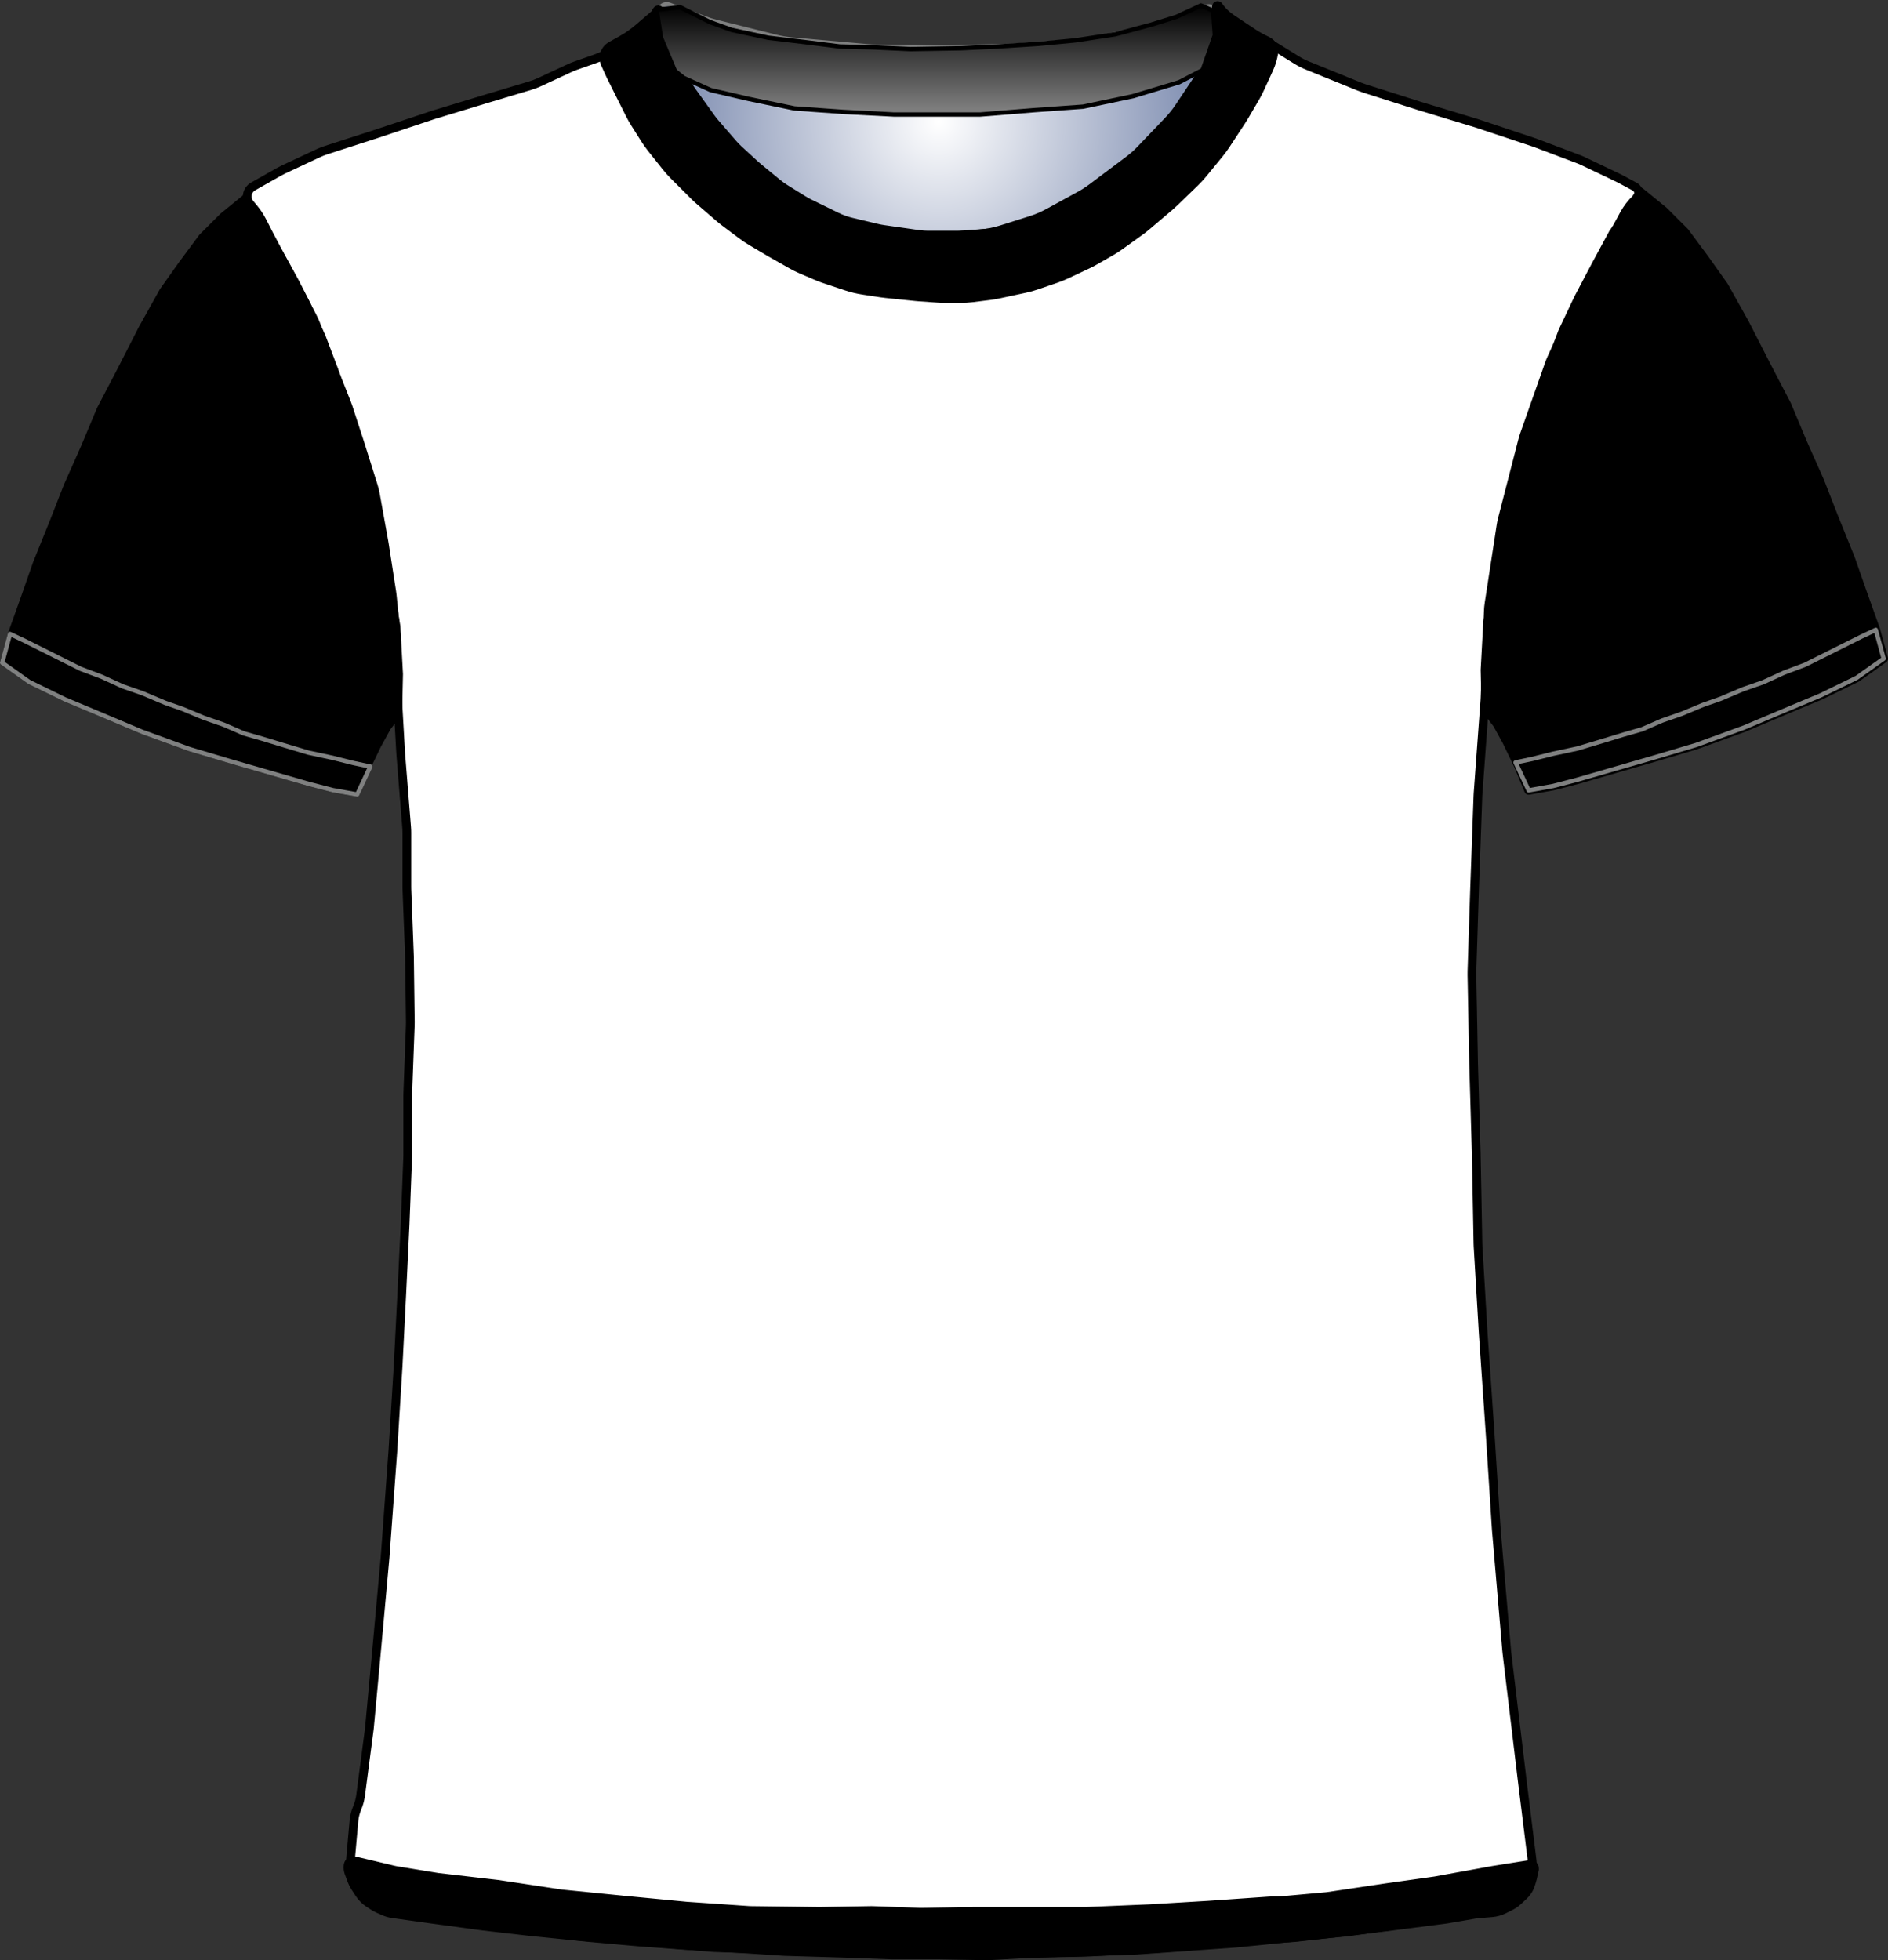 <?xml version="1.0" encoding="UTF-8" standalone="no"?>
<!DOCTYPE svg PUBLIC "-//W3C//DTD SVG 1.1//EN" "http://www.w3.org/Graphics/SVG/1.1/DTD/svg11.dtd">
<svg xmlns="http://www.w3.org/2000/svg" xmlns:xl="http://www.w3.org/1999/xlink" version="1.1" viewBox="115.5 59.5 432.905 449.4" width="432.905pt" height="449.4pt" xmlns:dc="http://purl.org/dc/elements/1.1/">
  <rect x="115.5" y="59.5" width="432.905" height="449.4" fill="#333333" stroke="none"/>
  <defs>
    <radialGradient cx="0" cy="0" r="1" id="Gradient" gradientUnits="userSpaceOnUse">
      <stop offset="0" stop-color="white"/>
      <stop offset="1" stop-color="#6b7ca5"/>
    </radialGradient>
    <radialGradient id="Obj_Gradient" xl:href="#Gradient" gradientTransform="translate(330.759 87.4) scale(70.263)"/>
    <linearGradient x1="0" x2="1" id="Gradient_2" gradientUnits="userSpaceOnUse">
      <stop offset="0" stop-color="black"/>
      <stop offset="1" stop-color="#848484"/>
    </linearGradient>
    <linearGradient id="Obj_Gradient_2" xl:href="#Gradient_2" gradientTransform="translate(330.059 60.756) rotate(90) scale(25)"/>
  </defs>
  <g stroke="none" stroke-opacity="1" stroke-dasharray="none" fill="none" fill-opacity="1">
    <title>Lienzo 7</title>
    <g>
      <title>Capa 1</title>
      <path d="M 269.006 60.59 L 277.171 63.708 C 278.029 64.036 278.906 64.312 279.797 64.534 L 293.514 67.964 C 294.676 68.254 295.858 68.453 297.051 68.56 L 314.577 70.121 C 315.165 70.174 315.755 70.204 316.345 70.211 L 331.824 70.395 C 332.114 70.398 332.404 70.396 332.695 70.389 L 347.118 70.014 C 347.479 70.005 347.839 69.987 348.199 69.96 L 362.571 68.909 C 363.562 68.836 364.548 68.7 365.521 68.5 L 377.094 66.122 C 378.136 65.907 379.162 65.621 380.165 65.265 L 391.917 61.09 C 393.007 60.703 394.21 61.234 394.659 62.3 L 394.659 62.3 C 395.181 63.54 395.333 64.905 395.097 66.229 L 394.916 67.24 C 394.613 68.941 394.118 70.603 393.442 72.193 L 391.899 75.824 C 391.34 77.139 390.661 78.398 389.868 79.586 L 386.183 85.115 C 385.435 86.236 384.591 87.29 383.659 88.263 L 377.364 94.838 C 376.495 95.744 375.555 96.578 374.55 97.332 L 366.176 103.613 C 365.299 104.27 364.377 104.864 363.416 105.39 L 356.231 109.321 C 354.92 110.039 353.542 110.627 352.116 111.077 L 345.443 113.184 C 343.727 113.726 341.952 114.065 340.156 114.193 L 333.27 114.685 C 332.197 114.762 331.121 114.763 330.049 114.689 L 321.612 114.107 C 320.578 114.036 319.55 113.895 318.535 113.685 L 311.4 112.208 C 309.448 111.805 307.556 111.149 305.774 110.257 L 301.114 107.927 C 299.88 107.31 298.704 106.584 297.6 105.756 L 291.918 101.494 C 291.479 101.165 291.052 100.82 290.637 100.46 L 284.882 95.462 C 284.068 94.755 283.304 93.991 282.597 93.177 L 278.192 88.104 C 277.438 87.236 276.75 86.312 276.134 85.341 L 272.4 79.453 C 272.04 78.885 271.704 78.301 271.395 77.703 L 269.775 74.57 C 269.166 73.392 268.659 72.164 268.262 70.899 L 266.982 66.826 C 266.767 66.142 266.584 65.449 266.434 64.749 L 266.359 64.4 C 266.165 63.492 266.272 62.544 266.665 61.703 L 266.759 61.5 C 267.154 60.655 268.134 60.258 269.006 60.59 Z" fill="url(#Obj_Gradient)"/>
      <path d="M 269.006 60.59 L 277.171 63.708 C 278.029 64.036 278.906 64.312 279.797 64.534 L 293.514 67.964 C 294.676 68.254 295.858 68.453 297.051 68.56 L 314.577 70.121 C 315.165 70.174 315.755 70.204 316.345 70.211 L 331.824 70.395 C 332.114 70.398 332.404 70.396 332.695 70.389 L 347.118 70.014 C 347.479 70.005 347.839 69.987 348.199 69.96 L 362.571 68.909 C 363.562 68.836 364.548 68.7 365.521 68.5 L 377.094 66.122 C 378.136 65.907 379.162 65.621 380.165 65.265 L 391.917 61.09 C 393.007 60.703 394.21 61.234 394.659 62.3 L 394.659 62.3 C 395.181 63.54 395.333 64.905 395.097 66.229 L 394.916 67.24 C 394.613 68.941 394.118 70.603 393.442 72.193 L 391.899 75.824 C 391.34 77.139 390.661 78.398 389.868 79.586 L 386.183 85.115 C 385.435 86.236 384.591 87.29 383.659 88.263 L 377.364 94.838 C 376.495 95.744 375.555 96.578 374.55 97.332 L 366.176 103.613 C 365.299 104.27 364.377 104.864 363.416 105.39 L 356.231 109.321 C 354.92 110.039 353.542 110.627 352.116 111.077 L 345.443 113.184 C 343.727 113.726 341.952 114.065 340.156 114.193 L 333.27 114.685 C 332.197 114.762 331.121 114.763 330.049 114.689 L 321.612 114.107 C 320.578 114.036 319.55 113.895 318.535 113.685 L 311.4 112.208 C 309.448 111.805 307.556 111.149 305.774 110.257 L 301.114 107.927 C 299.88 107.31 298.704 106.584 297.6 105.756 L 291.918 101.494 C 291.479 101.165 291.052 100.82 290.637 100.46 L 284.882 95.462 C 284.068 94.755 283.304 93.991 282.597 93.177 L 278.192 88.104 C 277.438 87.236 276.75 86.312 276.134 85.341 L 272.4 79.453 C 272.04 78.885 271.704 78.301 271.395 77.703 L 269.775 74.57 C 269.166 73.392 268.659 72.164 268.262 70.899 L 266.982 66.826 C 266.767 66.142 266.584 65.449 266.434 64.749 L 266.359 64.4 C 266.165 63.492 266.272 62.544 266.665 61.703 L 266.759 61.5 C 267.154 60.655 268.134 60.258 269.006 60.59 Z" stroke="#7f8080" stroke-linecap="round" stroke-linejoin="round" stroke-width="1"/>
      <path d="M 204.973 497.264 L 218.716 499.554 C 218.899 499.585 219.083 499.612 219.267 499.636 L 247.621 503.352 C 247.867 503.384 248.115 503.41 248.362 503.431 L 278.605 505.968 C 278.862 505.989 279.12 506.005 279.377 506.014 L 318.308 507.39 C 318.497 507.397 318.685 507.4 318.874 507.4 L 350.341 507.4 C 350.507 507.4 350.674 507.397 350.841 507.392 L 375.875 506.61 C 376.086 506.603 376.296 506.593 376.506 506.578 L 398.553 505.017 C 398.712 505.006 398.87 504.992 399.028 504.976 L 424.288 502.43 C 424.49 502.41 424.691 502.386 424.892 502.358 L 448.685 499.043 C 448.889 499.014 449.092 498.982 449.295 498.946 L 458.491 497.3 C 463.818 496.347 467.469 491.393 466.802 486.023 L 464.595 468.232 C 464.592 468.211 464.589 468.189 464.587 468.168 L 461.023 438.469 C 461.002 438.29 460.983 438.11 460.968 437.93 L 458.605 410.37 C 458.596 410.257 458.587 410.143 458.58 410.029 L 457.193 388.438 C 457.192 388.413 457.19 388.387 457.188 388.362 L 455.596 365.276 C 455.593 365.225 455.589 365.175 455.586 365.124 L 454.41 345.322 C 454.397 345.107 454.389 344.893 454.385 344.678 L 453.992 324.083 C 453.991 324.028 453.99 323.972 453.988 323.917 L 453.393 303.683 C 453.392 303.628 453.39 303.572 453.389 303.517 L 452.999 283.008 C 452.993 282.736 452.995 282.464 453.004 282.193 L 453.59 263.833 C 453.59 263.811 453.591 263.789 453.592 263.767 L 454.38 241.898 C 454.387 241.699 454.398 241.501 454.413 241.303 L 455.97 220.082 C 455.984 219.894 455.994 219.706 456.002 219.517 L 456.756 199.618 C 456.779 199.007 456.837 198.397 456.93 197.792 L 459.67 179.988 C 459.75 179.463 459.857 178.942 459.99 178.428 L 464.618 160.47 C 464.733 160.024 464.868 159.582 465.021 159.147 L 470.741 142.908 C 470.908 142.436 471.096 141.973 471.305 141.519 L 476.837 129.534 C 476.939 129.311 477.047 129.091 477.16 128.874 L 482.522 118.532 C 482.568 118.444 482.614 118.356 482.662 118.269 L 487.878 108.652 C 488.615 107.293 489.565 106.06 490.691 105 L 490.691 105 C 491.366 104.365 491.398 103.302 490.763 102.627 C 490.638 102.495 490.493 102.383 490.333 102.298 L 487.119 100.576 C 486.9 100.459 486.679 100.347 486.455 100.24 L 478.601 96.491 C 478.194 96.297 477.78 96.12 477.358 95.961 L 467.683 92.31 C 467.488 92.237 467.292 92.167 467.094 92.101 L 454.4 87.87 C 454.26 87.823 454.121 87.779 453.98 87.736 L 441.097 83.832 C 441.026 83.811 440.956 83.789 440.885 83.766 L 428.381 79.788 C 427.988 79.663 427.599 79.522 427.216 79.367 L 415.24 74.507 C 414.409 74.17 413.607 73.763 412.844 73.291 L 403.224 67.344 C 403.069 67.248 402.915 67.149 402.762 67.048 L 397.872 63.788 C 396.891 63.133 396.019 62.327 395.291 61.4 L 395.291 61.4 C 395.185 61.266 394.991 61.242 394.856 61.348 C 394.753 61.429 394.712 61.565 394.754 61.689 L 394.891 62.1 C 395.35 63.478 395.455 64.949 395.195 66.378 L 394.8 68.551 C 394.528 70.043 394.047 71.488 393.369 72.844 L 391.836 75.909 C 391.54 76.502 391.206 77.077 390.838 77.629 L 387.635 82.434 C 387.206 83.077 386.731 83.688 386.214 84.263 L 381.652 89.332 C 381.611 89.377 381.57 89.423 381.528 89.468 L 375.534 95.976 C 374.906 96.657 374.221 97.283 373.485 97.846 L 368.46 101.688 C 368.014 102.029 367.55 102.347 367.071 102.639 L 360.585 106.594 C 359.923 106.997 359.233 107.352 358.52 107.656 L 351.404 110.684 C 350.597 111.027 349.762 111.304 348.909 111.511 L 344.83 112.5 C 344.005 112.7 343.166 112.834 342.32 112.9 L 336.619 113.35 C 336.2 113.383 335.78 113.4 335.36 113.4 L 328.328 113.4 C 327.571 113.4 326.815 113.346 326.065 113.239 L 318.119 112.104 C 317.634 112.035 317.152 111.943 316.675 111.83 L 310.714 110.41 C 309.569 110.138 308.457 109.739 307.399 109.223 L 301.119 106.156 C 300.634 105.919 300.161 105.657 299.702 105.373 L 295.491 102.758 C 294.891 102.387 294.317 101.975 293.772 101.528 L 289.326 97.876 C 289.103 97.692 288.884 97.502 288.671 97.307 L 284.868 93.821 C 284.417 93.407 283.99 92.968 283.589 92.505 L 279.47 87.753 C 279.151 87.385 278.848 87.002 278.564 86.605 L 274.134 80.436 C 273.639 79.746 273.2 79.019 272.821 78.26 L 270.244 73.107 C 270.209 73.036 270.174 72.964 270.139 72.892 L 268.891 70.3 C 268.04 68.533 267.685 66.569 267.862 64.616 L 268.042 62.633 C 268.066 62.372 267.873 62.14 267.611 62.116 C 267.449 62.101 267.29 62.171 267.191 62.3 L 267.191 62.3 C 266.527 63.162 265.747 63.929 264.873 64.576 L 260.976 67.463 C 260.853 67.554 260.728 67.644 260.601 67.732 L 255.979 70.954 C 254.792 71.781 253.499 72.443 252.134 72.923 L 247.527 74.541 C 247.036 74.714 246.555 74.91 246.083 75.129 L 239.236 78.314 C 238.54 78.637 237.822 78.911 237.086 79.131 L 226.216 82.392 C 226.199 82.397 226.182 82.403 226.166 82.408 L 215.198 85.737 C 215.06 85.779 214.922 85.823 214.786 85.868 L 201.864 90.175 C 201.815 90.192 201.766 90.208 201.717 90.224 L 190.349 93.891 C 189.711 94.097 189.086 94.343 188.478 94.627 L 180.547 98.34 C 180.176 98.513 179.813 98.701 179.457 98.902 L 173.511 102.263 C 172.257 102.971 171.816 104.561 172.524 105.814 C 172.601 105.95 172.69 106.08 172.791 106.2 L 173.655 107.237 C 174.41 108.143 175.062 109.129 175.6 110.179 L 178.678 116.179 C 178.753 116.326 178.831 116.472 178.911 116.617 L 182.866 123.773 C 182.949 123.924 183.03 124.077 183.109 124.231 L 187.217 132.269 C 187.466 132.756 187.69 133.256 187.888 133.766 L 191.371 142.748 C 191.384 142.783 191.398 142.817 191.411 142.852 L 195.008 151.938 C 195.13 152.246 195.242 152.558 195.345 152.873 L 197.967 160.926 C 197.983 160.975 197.999 161.025 198.014 161.075 L 201.086 170.833 C 201.289 171.477 201.451 172.133 201.571 172.798 L 203.556 183.807 C 203.579 183.936 203.601 184.064 203.621 184.193 L 205.327 195.187 C 205.369 195.462 205.405 195.739 205.433 196.016 L 206.321 204.713 C 206.367 205.171 206.394 205.63 206.401 206.091 L 206.586 218.066 C 206.589 218.289 206.597 218.511 206.61 218.733 L 207.38 232.215 C 207.387 232.338 207.396 232.462 207.406 232.585 L 208.739 249.159 C 208.774 249.586 208.791 250.014 208.791 250.443 L 208.791 262.892 C 208.791 263.097 208.795 263.302 208.803 263.507 L 209.383 278.596 C 209.388 278.732 209.392 278.868 209.393 279.004 L 209.586 293.8 C 209.589 294.067 209.586 294.333 209.576 294.6 L 209.002 310.104 C 208.994 310.301 208.991 310.499 208.991 310.696 L 208.991 324.292 C 208.991 324.497 208.987 324.702 208.979 324.907 L 208.394 340.122 C 208.392 340.174 208.39 340.226 208.387 340.278 L 207.592 356.781 C 207.591 356.793 207.59 356.807 207.59 356.819 L 206.795 372.511 C 206.792 372.57 206.789 372.63 206.785 372.689 L 205.596 391.91 C 205.593 391.97 205.589 392.03 205.584 392.09 L 203.801 416.459 C 203.794 416.553 203.787 416.647 203.778 416.74 L 201.992 436.385 C 201.991 436.395 201.99 436.405 201.989 436.415 L 200.219 455.5 C 200.2 455.7 200.178 455.9 200.152 456.099 L 198.191 471.072 C 198.058 472.086 197.789 473.078 197.391 474.02 L 197.391 474.02 C 196.993 474.961 196.745 475.957 196.654 476.975 L 195.891 485.52 C 195.383 491.207 199.341 496.325 204.973 497.264 Z" fill="white"/>
      <path d="M 204.973 497.264 L 218.716 499.554 C 218.899 499.585 219.083 499.612 219.267 499.636 L 247.621 503.352 C 247.867 503.384 248.115 503.41 248.362 503.431 L 278.605 505.968 C 278.862 505.989 279.12 506.005 279.377 506.014 L 318.308 507.39 C 318.497 507.397 318.685 507.4 318.874 507.4 L 350.341 507.4 C 350.507 507.4 350.674 507.397 350.841 507.392 L 375.875 506.61 C 376.086 506.603 376.296 506.593 376.506 506.578 L 398.553 505.017 C 398.712 505.006 398.87 504.992 399.028 504.976 L 424.288 502.43 C 424.49 502.41 424.691 502.386 424.892 502.358 L 448.685 499.043 C 448.889 499.014 449.092 498.982 449.295 498.946 L 458.491 497.3 C 463.818 496.347 467.469 491.393 466.802 486.023 L 464.595 468.232 C 464.592 468.211 464.589 468.189 464.587 468.168 L 461.023 438.469 C 461.002 438.29 460.983 438.11 460.968 437.93 L 458.605 410.37 C 458.596 410.257 458.587 410.143 458.58 410.029 L 457.193 388.438 C 457.192 388.413 457.19 388.387 457.188 388.362 L 455.596 365.276 C 455.593 365.225 455.589 365.175 455.586 365.124 L 454.41 345.322 C 454.397 345.107 454.389 344.893 454.385 344.678 L 453.992 324.083 C 453.991 324.028 453.99 323.972 453.988 323.917 L 453.393 303.683 C 453.392 303.628 453.39 303.572 453.389 303.517 L 452.999 283.008 C 452.993 282.736 452.995 282.464 453.004 282.193 L 453.59 263.833 C 453.59 263.811 453.591 263.789 453.592 263.767 L 454.38 241.898 C 454.387 241.699 454.398 241.501 454.413 241.303 L 455.97 220.082 C 455.984 219.894 455.994 219.706 456.002 219.517 L 456.756 199.618 C 456.779 199.007 456.837 198.397 456.93 197.792 L 459.67 179.988 C 459.75 179.463 459.857 178.942 459.99 178.428 L 464.618 160.47 C 464.733 160.024 464.868 159.582 465.021 159.147 L 470.741 142.908 C 470.908 142.436 471.096 141.973 471.305 141.519 L 476.837 129.534 C 476.939 129.311 477.047 129.091 477.16 128.874 L 482.522 118.532 C 482.568 118.444 482.614 118.356 482.662 118.269 L 487.878 108.652 C 488.615 107.293 489.565 106.06 490.691 105 L 490.691 105 C 491.366 104.365 491.398 103.302 490.763 102.627 C 490.638 102.495 490.493 102.383 490.333 102.298 L 487.119 100.576 C 486.9 100.459 486.679 100.347 486.455 100.24 L 478.601 96.491 C 478.194 96.297 477.78 96.12 477.358 95.961 L 467.683 92.31 C 467.488 92.237 467.292 92.167 467.094 92.101 L 454.4 87.87 C 454.26 87.823 454.121 87.779 453.98 87.736 L 441.097 83.832 C 441.026 83.811 440.956 83.789 440.885 83.766 L 428.381 79.788 C 427.988 79.663 427.599 79.522 427.216 79.367 L 415.24 74.507 C 414.409 74.17 413.607 73.763 412.844 73.291 L 403.224 67.344 C 403.069 67.248 402.915 67.149 402.762 67.048 L 397.872 63.788 C 396.891 63.133 396.019 62.327 395.291 61.4 L 395.291 61.4 C 395.185 61.266 394.991 61.242 394.856 61.348 C 394.753 61.429 394.712 61.565 394.754 61.689 L 394.891 62.1 C 395.35 63.478 395.455 64.949 395.195 66.378 L 394.8 68.551 C 394.528 70.043 394.047 71.488 393.369 72.844 L 391.836 75.909 C 391.54 76.502 391.206 77.077 390.838 77.629 L 387.635 82.434 C 387.206 83.077 386.731 83.688 386.214 84.263 L 381.652 89.332 C 381.611 89.377 381.57 89.423 381.528 89.468 L 375.534 95.976 C 374.906 96.657 374.221 97.283 373.485 97.846 L 368.46 101.688 C 368.014 102.029 367.55 102.347 367.071 102.639 L 360.585 106.594 C 359.923 106.997 359.233 107.352 358.52 107.656 L 351.404 110.684 C 350.597 111.027 349.762 111.304 348.909 111.511 L 344.83 112.5 C 344.005 112.7 343.166 112.834 342.32 112.9 L 336.619 113.35 C 336.2 113.383 335.78 113.4 335.36 113.4 L 328.328 113.4 C 327.571 113.4 326.815 113.346 326.065 113.239 L 318.119 112.104 C 317.634 112.035 317.152 111.943 316.675 111.83 L 310.714 110.41 C 309.569 110.138 308.457 109.739 307.399 109.223 L 301.119 106.156 C 300.634 105.919 300.161 105.657 299.702 105.373 L 295.491 102.758 C 294.891 102.387 294.317 101.975 293.772 101.528 L 289.326 97.876 C 289.103 97.692 288.884 97.502 288.671 97.307 L 284.868 93.821 C 284.417 93.407 283.99 92.968 283.589 92.505 L 279.47 87.753 C 279.151 87.385 278.848 87.002 278.564 86.605 L 274.134 80.436 C 273.639 79.746 273.2 79.019 272.821 78.26 L 270.244 73.107 C 270.209 73.036 270.174 72.964 270.139 72.892 L 268.891 70.3 C 268.04 68.533 267.685 66.569 267.862 64.616 L 268.042 62.633 C 268.066 62.372 267.873 62.14 267.611 62.116 C 267.449 62.101 267.29 62.171 267.191 62.3 L 267.191 62.3 C 266.527 63.162 265.747 63.929 264.873 64.576 L 260.976 67.463 C 260.853 67.554 260.728 67.644 260.601 67.732 L 255.979 70.954 C 254.792 71.781 253.499 72.443 252.134 72.923 L 247.527 74.541 C 247.036 74.714 246.555 74.91 246.083 75.129 L 239.236 78.314 C 238.54 78.637 237.822 78.911 237.086 79.131 L 226.216 82.392 C 226.199 82.397 226.182 82.403 226.166 82.408 L 215.198 85.737 C 215.06 85.779 214.922 85.823 214.786 85.868 L 201.864 90.175 C 201.815 90.192 201.766 90.208 201.717 90.224 L 190.349 93.891 C 189.711 94.097 189.086 94.343 188.478 94.627 L 180.547 98.34 C 180.176 98.513 179.813 98.701 179.457 98.902 L 173.511 102.263 C 172.257 102.971 171.816 104.561 172.524 105.814 C 172.601 105.95 172.69 106.08 172.791 106.2 L 173.655 107.237 C 174.41 108.143 175.062 109.129 175.6 110.179 L 178.678 116.179 C 178.753 116.326 178.831 116.472 178.911 116.617 L 182.866 123.773 C 182.949 123.924 183.03 124.077 183.109 124.231 L 187.217 132.269 C 187.466 132.756 187.69 133.256 187.888 133.766 L 191.371 142.748 C 191.384 142.783 191.398 142.817 191.411 142.852 L 195.008 151.938 C 195.13 152.246 195.242 152.558 195.345 152.873 L 197.967 160.926 C 197.983 160.975 197.999 161.025 198.014 161.075 L 201.086 170.833 C 201.289 171.477 201.451 172.133 201.571 172.798 L 203.556 183.807 C 203.579 183.936 203.601 184.064 203.621 184.193 L 205.327 195.187 C 205.369 195.462 205.405 195.739 205.433 196.016 L 206.321 204.713 C 206.367 205.171 206.394 205.63 206.401 206.091 L 206.586 218.066 C 206.589 218.289 206.597 218.511 206.61 218.733 L 207.38 232.215 C 207.387 232.338 207.396 232.462 207.406 232.585 L 208.739 249.159 C 208.774 249.586 208.791 250.014 208.791 250.443 L 208.791 262.892 C 208.791 263.097 208.795 263.302 208.803 263.507 L 209.383 278.596 C 209.388 278.732 209.392 278.868 209.393 279.004 L 209.586 293.8 C 209.589 294.067 209.586 294.333 209.576 294.6 L 209.002 310.104 C 208.994 310.301 208.991 310.499 208.991 310.696 L 208.991 324.292 C 208.991 324.497 208.987 324.702 208.979 324.907 L 208.394 340.122 C 208.392 340.174 208.39 340.226 208.387 340.278 L 207.592 356.781 C 207.591 356.793 207.59 356.807 207.59 356.819 L 206.795 372.511 C 206.792 372.57 206.789 372.63 206.785 372.689 L 205.596 391.91 C 205.593 391.97 205.589 392.03 205.584 392.09 L 203.801 416.459 C 203.794 416.553 203.787 416.647 203.778 416.74 L 201.992 436.385 C 201.991 436.395 201.99 436.405 201.989 436.415 L 200.219 455.5 C 200.2 455.7 200.178 455.9 200.152 456.099 L 198.191 471.072 C 198.058 472.086 197.789 473.078 197.391 474.02 L 197.391 474.02 C 196.993 474.961 196.745 475.957 196.654 476.975 L 195.891 485.52 C 195.383 491.207 199.341 496.325 204.973 497.264 Z" stroke="black" stroke-linecap="round" stroke-linejoin="round" stroke-width="2"/>
      <path d="M 116 211.446 L 122.2 215.846 L 130.4 219.846 L 139 223.446 L 148 227.246 L 159 231.246 L 168.4 234.046 L 177.4 236.646 L 186.4 239.246 L 191.8 240.646 L 197.4 241.646 L 199.8 235.846 L 202.4 230.446 L 204.6 226.446 L 207.2 223.046 L 207.4 214.046 L 206.8 203.046 L 205 192.246 L 203.4 181.846 L 200.8 170.846 L 198.4 161.246 L 195.6 153.246 L 192.4 143.846 L 189.6 136.446 L 186 128.846 L 182 121.246 L 178 113.846 L 175.4 110.246 L 171.8 104.446 L 166.4 108.846 L 161.6 113.646 L 157 119.846 L 152.6 126.046 L 147.8 134.646 L 143 144.046 L 138.2 153.246 L 134.6 161.846 L 130.6 170.846 L 127.4 179.046 L 123.6 188.446 L 120.8 196.446 L 117.8 204.846 Z" fill="black"/>
      <path d="M 116 211.446 L 122.2 215.846 L 130.4 219.846 L 139 223.446 L 148 227.246 L 159 231.246 L 168.4 234.046 L 177.4 236.646 L 186.4 239.246 L 191.8 240.646 L 197.4 241.646 L 199.8 235.846 L 202.4 230.446 L 204.6 226.446 L 207.2 223.046 L 207.4 214.046 L 206.8 203.046 L 205 192.246 L 203.4 181.846 L 200.8 170.846 L 198.4 161.246 L 195.6 153.246 L 192.4 143.846 L 189.6 136.446 L 186 128.846 L 182 121.246 L 178 113.846 L 175.4 110.246 L 171.8 104.446 L 166.4 108.846 L 161.6 113.646 L 157 119.846 L 152.6 126.046 L 147.8 134.646 L 143 144.046 L 138.2 153.246 L 134.6 161.846 L 130.6 170.846 L 127.4 179.046 L 123.6 188.446 L 120.8 196.446 L 117.8 204.846 Z" stroke="black" stroke-linecap="round" stroke-linejoin="round" stroke-width="1"/>
      <path d="M 547.405 210.503 L 541.205 214.903 L 533.005 218.903 L 524.405 222.503 L 515.405 226.303 L 504.405 230.303 L 495.005 233.103 L 486.005 235.703 L 477.005 238.303 L 471.605 239.703 L 466.005 240.703 L 463.605 234.903 L 461.005 229.503 L 458.805 225.503 L 456.205 222.103 L 456.005 213.103 L 456.605 202.103 L 458.405 191.303 L 460.005 180.903 L 462.605 169.903 L 465.005 160.303 L 467.805 152.303 L 471.005 142.903 L 473.805 135.503 L 477.405 127.903 L 481.405 120.303 L 485.405 112.903 L 488.005 109.303 L 491.605 103.503 L 497.005 107.903 L 501.805 112.703 L 506.405 118.903 L 510.805 125.103 L 515.605 133.703 L 520.405 143.103 L 525.205 152.303 L 528.805 160.903 L 532.805 169.903 L 536.005 178.103 L 539.805 187.503 L 542.605 195.503 L 545.605 203.903 Z" fill="black"/>
      <path d="M 547.405 210.503 L 541.205 214.903 L 533.005 218.903 L 524.405 222.503 L 515.405 226.303 L 504.405 230.303 L 495.005 233.103 L 486.005 235.703 L 477.005 238.303 L 471.605 239.703 L 466.005 240.703 L 463.605 234.903 L 461.005 229.503 L 458.805 225.503 L 456.205 222.103 L 456.005 213.103 L 456.605 202.103 L 458.405 191.303 L 460.005 180.903 L 462.605 169.903 L 465.005 160.303 L 467.805 152.303 L 471.005 142.903 L 473.805 135.503 L 477.405 127.903 L 481.405 120.303 L 485.405 112.903 L 488.005 109.303 L 491.605 103.503 L 497.005 107.903 L 501.805 112.703 L 506.405 118.903 L 510.805 125.103 L 515.605 133.703 L 520.405 143.103 L 525.205 152.303 L 528.805 160.903 L 532.805 169.903 L 536.005 178.103 L 539.805 187.503 L 542.605 195.503 L 545.605 203.903 Z" stroke="black" stroke-linecap="round" stroke-linejoin="round" stroke-width="2"/>
      <path d="M 116 211.446 L 122.2 215.846 L 130.4 219.846 L 139 223.446 L 148 227.246 L 159 231.246 L 168.4 234.046 L 177.4 236.646 L 186.4 239.246 L 191.8 240.646 L 197.4 241.646 L 200.4 235.246 L 196.6 234.446 L 191.8 233.246 L 186.2 232.046 L 180.2 230.246 L 175.6 228.846 L 171.4 227.646 L 166.8 225.646 L 162.2 224.046 L 157.4 222.046 L 153.4 220.646 L 148.2 218.446 L 143.6 216.846 L 138.8 214.646 L 134 212.846 L 130 210.846 L 125.6 208.646 L 121.2 206.446 L 117.8 204.846 Z" fill="black"/>
      <path d="M 116 211.446 L 122.2 215.846 L 130.4 219.846 L 139 223.446 L 148 227.246 L 159 231.246 L 168.4 234.046 L 177.4 236.646 L 186.4 239.246 L 191.8 240.646 L 197.4 241.646 L 200.4 235.246 L 196.6 234.446 L 191.8 233.246 L 186.2 232.046 L 180.2 230.246 L 175.6 228.846 L 171.4 227.646 L 166.8 225.646 L 162.2 224.046 L 157.4 222.046 L 153.4 220.646 L 148.2 218.446 L 143.6 216.846 L 138.8 214.646 L 134 212.846 L 130 210.846 L 125.6 208.646 L 121.2 206.446 L 117.8 204.846 Z" stroke="#7f8080" stroke-linecap="round" stroke-linejoin="round" stroke-width="1"/>
      <path d="M 547.405 210.503 L 541.205 214.903 L 533.005 218.903 L 524.405 222.503 L 515.405 226.303 L 504.405 230.303 L 495.005 233.103 L 486.005 235.703 L 477.005 238.303 L 471.605 239.703 L 466.005 240.703 L 463.005 234.303 L 466.805 233.503 L 471.605 232.303 L 477.205 231.103 L 483.205 229.303 L 487.805 227.903 L 492.005 226.703 L 496.605 224.703 L 501.205 223.103 L 506.005 221.103 L 510.005 219.703 L 515.205 217.503 L 519.805 215.903 L 524.605 213.703 L 529.405 211.903 L 533.405 209.903 L 537.805 207.703 L 542.205 205.503 L 545.605 203.903 Z" fill="black"/>
      <path d="M 547.405 210.503 L 541.205 214.903 L 533.005 218.903 L 524.405 222.503 L 515.405 226.303 L 504.405 230.303 L 495.005 233.103 L 486.005 235.703 L 477.005 238.303 L 471.605 239.703 L 466.005 240.703 L 463.005 234.303 L 466.805 233.503 L 471.605 232.303 L 477.205 231.103 L 483.205 229.303 L 487.805 227.903 L 492.005 226.703 L 496.605 224.703 L 501.205 223.103 L 506.005 221.103 L 510.005 219.703 L 515.205 217.503 L 519.805 215.903 L 524.605 213.703 L 529.405 211.903 L 533.405 209.903 L 537.805 207.703 L 542.205 205.503 L 545.605 203.903 Z" stroke="#7f8080" stroke-linecap="round" stroke-linejoin="round" stroke-width="1"/>
      <path d="M 266.572 61.964 L 261.843 66.017 C 260.693 67.003 259.448 67.873 258.126 68.614 L 255.6 70.032 C 254.164 70.837 253.584 72.606 254.262 74.105 L 255.28 76.352 C 255.402 76.62 255.528 76.887 255.66 77.15 L 257.462 80.755 L 259.949 85.729 C 260.291 86.412 260.667 87.078 261.075 87.725 L 263.401 91.408 C 263.842 92.105 264.319 92.778 264.832 93.424 L 268.243 97.722 C 268.789 98.41 269.374 99.066 269.995 99.687 L 274.661 104.353 C 275.062 104.754 275.477 105.14 275.907 105.51 L 280.47 109.444 C 280.865 109.784 281.271 110.111 281.688 110.424 L 285.663 113.405 C 286.329 113.904 287.021 114.367 287.737 114.792 L 291.87 117.241 C 291.998 117.317 292.127 117.391 292.257 117.465 L 296.954 120.127 C 297.692 120.545 298.453 120.922 299.233 121.257 L 302.783 122.778 C 303.369 123.029 303.965 123.256 304.57 123.457 L 309.588 125.13 C 310.835 125.546 312.116 125.854 313.416 126.051 L 317.515 126.672 C 317.88 126.727 318.246 126.774 318.613 126.811 L 325.495 127.517 C 325.74 127.542 325.985 127.563 326.231 127.581 L 330.758 127.898 C 331.294 127.936 331.831 127.955 332.368 127.955 L 335.63 127.955 C 336.584 127.955 337.537 127.895 338.483 127.777 L 342.472 127.279 C 343.132 127.196 343.788 127.085 344.438 126.946 L 350.52 125.642 C 351.414 125.451 352.296 125.206 353.161 124.91 L 357.67 123.364 C 358.464 123.091 359.243 122.775 360.003 122.418 L 364.837 120.143 C 365.387 119.884 365.927 119.604 366.455 119.302 L 370.223 117.149 C 370.915 116.753 371.587 116.321 372.235 115.856 L 376.911 112.495 C 377.412 112.135 377.898 111.755 378.368 111.356 L 383.689 106.841 C 384.071 106.517 384.443 106.18 384.803 105.832 L 389.502 101.284 C 390.142 100.665 390.745 100.009 391.309 99.321 L 395.102 94.684 C 395.608 94.065 396.083 93.42 396.522 92.751 L 400.139 87.247 C 400.355 86.919 400.562 86.585 400.76 86.247 L 403.283 81.943 C 403.669 81.285 404.022 80.607 404.341 79.914 L 406.459 75.303 C 406.992 74.143 407.363 72.915 407.562 71.655 L 407.562 71.655 C 407.741 70.525 407.161 69.412 406.134 68.91 L 400.841 66.322 C 399.526 65.679 398.292 64.885 397.162 63.955 L 396.756 63.62 C 395.912 62.925 395.289 61.999 394.962 60.955 L 394.962 60.955 C 394.916 60.805 394.757 60.722 394.608 60.769 C 394.492 60.805 394.413 60.91 394.409 61.03 L 394.3 64.453 C 394.209 67.296 393.592 70.098 392.479 72.716 L 391.602 74.779 C 391.043 76.093 390.364 77.353 389.572 78.541 L 385.886 84.07 C 385.138 85.191 384.294 86.244 383.362 87.218 L 377.067 93.792 C 376.199 94.699 375.258 95.533 374.254 96.286 L 365.879 102.567 C 365.002 103.225 364.08 103.819 363.119 104.345 L 355.934 108.276 C 354.623 108.993 353.245 109.581 351.82 110.031 L 345.147 112.139 C 343.43 112.681 341.655 113.02 339.859 113.148 L 332.973 113.64 C 331.901 113.716 330.824 113.718 329.752 113.644 L 321.315 113.062 C 320.281 112.991 319.253 112.849 318.238 112.639 L 311.103 111.163 C 309.151 110.759 307.26 110.103 305.477 109.212 L 300.817 106.882 C 299.583 106.265 298.407 105.538 297.303 104.71 L 291.621 100.449 C 291.182 100.12 290.755 99.775 290.341 99.415 L 284.585 94.417 C 283.771 93.71 283.007 92.946 282.3 92.132 L 277.895 87.059 C 277.141 86.191 276.453 85.267 275.837 84.296 L 272.103 78.408 C 271.743 77.839 271.408 77.255 271.098 76.657 L 269.478 73.525 C 268.869 72.347 268.363 71.119 267.965 69.854 L 266.685 65.78 C 266.47 65.097 266.287 64.404 266.137 63.704 L 265.912 62.652 C 265.827 62.255 266.053 61.857 266.438 61.727 L 266.438 61.727 C 266.51 61.703 266.589 61.742 266.613 61.814 C 266.631 61.868 266.615 61.927 266.572 61.964 Z" fill="black"/>
      <path d="M 266.572 61.964 L 261.843 66.017 C 260.693 67.003 259.448 67.873 258.126 68.614 L 255.6 70.032 C 254.164 70.837 253.584 72.606 254.262 74.105 L 255.28 76.352 C 255.402 76.62 255.528 76.887 255.66 77.15 L 257.462 80.755 L 259.949 85.729 C 260.291 86.412 260.667 87.078 261.075 87.725 L 263.401 91.408 C 263.842 92.105 264.319 92.778 264.832 93.424 L 268.243 97.722 C 268.789 98.41 269.374 99.066 269.995 99.687 L 274.661 104.353 C 275.062 104.754 275.477 105.14 275.907 105.51 L 280.47 109.444 C 280.865 109.784 281.271 110.111 281.688 110.424 L 285.663 113.405 C 286.329 113.904 287.021 114.367 287.737 114.792 L 291.87 117.241 C 291.998 117.317 292.127 117.391 292.257 117.465 L 296.954 120.127 C 297.692 120.545 298.453 120.922 299.233 121.257 L 302.783 122.778 C 303.369 123.029 303.965 123.256 304.57 123.457 L 309.588 125.13 C 310.835 125.546 312.116 125.854 313.416 126.051 L 317.515 126.672 C 317.88 126.727 318.246 126.774 318.613 126.811 L 325.495 127.517 C 325.74 127.542 325.985 127.563 326.231 127.581 L 330.758 127.898 C 331.294 127.936 331.831 127.955 332.368 127.955 L 335.63 127.955 C 336.584 127.955 337.537 127.895 338.483 127.777 L 342.472 127.279 C 343.132 127.196 343.788 127.085 344.438 126.946 L 350.52 125.642 C 351.414 125.451 352.296 125.206 353.161 124.91 L 357.67 123.364 C 358.464 123.091 359.243 122.775 360.003 122.418 L 364.837 120.143 C 365.387 119.884 365.927 119.604 366.455 119.302 L 370.223 117.149 C 370.915 116.753 371.587 116.321 372.235 115.856 L 376.911 112.495 C 377.412 112.135 377.898 111.755 378.368 111.356 L 383.689 106.841 C 384.071 106.517 384.443 106.18 384.803 105.832 L 389.502 101.284 C 390.142 100.665 390.745 100.009 391.309 99.321 L 395.102 94.684 C 395.608 94.065 396.083 93.42 396.522 92.751 L 400.139 87.247 C 400.355 86.919 400.562 86.585 400.76 86.247 L 403.283 81.943 C 403.669 81.285 404.022 80.607 404.341 79.914 L 406.459 75.303 C 406.992 74.143 407.363 72.915 407.562 71.655 L 407.562 71.655 C 407.741 70.525 407.161 69.412 406.134 68.91 L 400.841 66.322 C 399.526 65.679 398.292 64.885 397.162 63.955 L 396.756 63.62 C 395.912 62.925 395.289 61.999 394.962 60.955 L 394.962 60.955 C 394.916 60.805 394.757 60.722 394.608 60.769 C 394.492 60.805 394.413 60.91 394.409 61.03 L 394.3 64.453 C 394.209 67.296 393.592 70.098 392.479 72.716 L 391.602 74.779 C 391.043 76.093 390.364 77.353 389.572 78.541 L 385.886 84.07 C 385.138 85.191 384.294 86.244 383.362 87.218 L 377.067 93.792 C 376.199 94.699 375.258 95.533 374.254 96.286 L 365.879 102.567 C 365.002 103.225 364.08 103.819 363.119 104.345 L 355.934 108.276 C 354.623 108.993 353.245 109.581 351.82 110.031 L 345.147 112.139 C 343.43 112.681 341.655 113.02 339.859 113.148 L 332.973 113.64 C 331.901 113.716 330.824 113.718 329.752 113.644 L 321.315 113.062 C 320.281 112.991 319.253 112.849 318.238 112.639 L 311.103 111.163 C 309.151 110.759 307.26 110.103 305.477 109.212 L 300.817 106.882 C 299.583 106.265 298.407 105.538 297.303 104.71 L 291.621 100.449 C 291.182 100.12 290.755 99.775 290.341 99.415 L 284.585 94.417 C 283.771 93.71 283.007 92.946 282.3 92.132 L 277.895 87.059 C 277.141 86.191 276.453 85.267 275.837 84.296 L 272.103 78.408 C 271.743 77.839 271.408 77.255 271.098 76.657 L 269.478 73.525 C 268.869 72.347 268.363 71.119 267.965 69.854 L 266.685 65.78 C 266.47 65.097 266.287 64.404 266.137 63.704 L 265.912 62.652 C 265.827 62.255 266.053 61.857 266.438 61.727 L 266.438 61.727 C 266.51 61.703 266.589 61.742 266.613 61.814 C 266.631 61.868 266.615 61.927 266.572 61.964 Z" stroke="black" stroke-linecap="round" stroke-linejoin="round" stroke-width="2"/>
      <path d="M 266.059 61.756 L 271.459 61.156 L 278.259 64.556 L 283.259 66.356 L 291.659 68.156 L 300.059 69.156 L 308.059 70.156 L 315.659 70.356 L 324.259 70.756 L 335.859 70.556 L 344.259 70.156 L 353.659 69.556 L 362.059 68.756 L 371.259 67.356 L 379.459 65.156 L 385.259 63.356 L 390.859 60.756 L 393.659 61.956 L 394.059 67.556 L 391.259 75.556 L 385.859 78.356 L 375.259 81.556 L 363.859 83.956 L 352.659 84.756 L 340.259 85.756 L 329.859 85.756 L 320.459 85.756 L 308.859 85.156 L 297.659 84.356 L 287.059 82.156 L 278.459 80.156 L 272.259 77.356 L 270.259 75.756 L 267.059 68.156 Z" fill="url(#Obj_Gradient_2)"/>
      <path d="M 266.059 61.756 L 271.459 61.156 L 278.259 64.556 L 283.259 66.356 L 291.659 68.156 L 300.059 69.156 L 308.059 70.156 L 315.659 70.356 L 324.259 70.756 L 335.859 70.556 L 344.259 70.156 L 353.659 69.556 L 362.059 68.756 L 371.259 67.356 L 379.459 65.156 L 385.259 63.356 L 390.859 60.756 L 393.659 61.956 L 394.059 67.556 L 391.259 75.556 L 385.859 78.356 L 375.259 81.556 L 363.859 83.956 L 352.659 84.756 L 340.259 85.756 L 329.859 85.756 L 320.459 85.756 L 308.859 85.156 L 297.659 84.356 L 287.059 82.156 L 278.459 80.156 L 272.259 77.356 L 270.259 75.756 L 267.059 68.156 Z" stroke="black" stroke-linecap="round" stroke-linejoin="round" stroke-width="1"/>
      <path d="M 195.813 487.2 L 195.813 487.2 C 195.748 487.726 195.81 488.259 195.996 488.755 L 196.647 490.491 C 196.824 490.962 197.051 491.413 197.325 491.836 L 198.292 493.332 C 198.833 494.168 199.547 494.879 200.384 495.417 L 201.462 496.11 C 201.762 496.303 202.077 496.473 202.403 496.618 L 203.72 497.204 C 204.317 497.469 204.947 497.649 205.594 497.74 L 214.604 499.001 C 214.614 499.003 214.624 499.004 214.634 499.005 L 226.35 500.594 C 226.396 500.6 226.442 500.606 226.488 500.611 L 236.771 501.798 C 236.803 501.801 236.835 501.805 236.867 501.808 L 250.577 503.199 C 250.605 503.202 250.633 503.205 250.661 503.207 L 261.767 504.199 C 261.802 504.202 261.837 504.205 261.872 504.207 L 272.558 504.999 C 272.599 505.002 272.639 505.005 272.68 505.007 L 283.188 505.602 C 283.209 505.603 283.23 505.604 283.25 505.605 L 295.293 506.395 C 295.377 506.401 295.461 506.405 295.545 506.407 L 308.993 506.803 C 309.01 506.803 309.028 506.804 309.046 506.804 L 319.69 507.199 C 319.776 507.202 319.862 507.203 319.949 507.203 L 330.558 507.203 C 330.599 507.203 330.64 507.204 330.681 507.204 L 341.767 507.399 C 341.935 507.402 342.103 507.399 342.271 507.39 L 352.892 506.81 C 352.977 506.806 353.062 506.803 353.146 506.801 L 363.911 506.605 C 363.983 506.604 364.055 506.602 364.127 506.598 L 376.146 506.007 C 376.195 506.005 376.244 506.002 376.292 505.998 L 387.532 505.209 C 387.59 505.205 387.648 505.201 387.706 505.195 L 400.116 504.013 C 400.185 504.007 400.253 504.001 400.322 503.997 L 412.254 503.214 C 412.364 503.207 412.474 503.197 412.584 503.185 L 422.996 502.006 C 423.011 502.004 423.027 502.002 423.043 502.001 L 432.99 500.807 C 433.01 500.805 433.029 500.802 433.048 500.8 L 446.884 499.022 C 446.981 499.01 447.078 498.995 447.175 498.978 L 453.728 497.855 C 453.929 497.821 454.132 497.795 454.335 497.778 L 457.567 497.511 C 458.456 497.438 459.323 497.195 460.121 496.796 L 461.608 496.053 C 462.208 495.752 462.762 495.367 463.253 494.909 L 464.589 493.663 C 465.195 493.097 465.651 492.387 465.913 491.6 L 466.208 490.716 C 466.278 490.505 466.338 490.292 466.388 490.076 L 466.858 488.041 C 466.893 487.888 466.86 487.728 466.766 487.602 L 466.766 487.602 C 466.676 487.48 466.525 487.418 466.375 487.442 L 457.896 488.791 C 457.845 488.799 457.794 488.808 457.743 488.817 L 444.758 491.178 C 444.666 491.195 444.572 491.21 444.479 491.223 L 433.249 492.799 C 433.229 492.802 433.209 492.805 433.189 492.808 L 420.02 494.773 C 419.886 494.793 419.752 494.809 419.617 494.822 L 409.109 495.772 C 408.903 495.791 408.697 495.8 408.49 495.801 L 407.056 495.803 C 406.898 495.803 406.74 495.809 406.583 495.82 L 392.453 496.801 C 392.43 496.803 392.408 496.804 392.385 496.805 L 379.082 497.6 C 379.04 497.602 378.998 497.604 378.956 497.606 L 364.765 498.197 C 364.668 498.201 364.571 498.203 364.473 498.203 L 351.219 498.203 L 338.678 498.203 C 338.639 498.203 338.6 498.204 338.561 498.204 L 326.803 498.4 C 326.68 498.402 326.558 498.401 326.436 498.397 L 315.602 498.01 C 315.48 498.006 315.358 498.004 315.236 498.006 L 303.521 498.202 C 303.453 498.203 303.385 498.203 303.317 498.202 L 287.615 498.006 C 287.484 498.004 287.354 497.999 287.224 497.99 L 272.914 497.01 C 272.851 497.005 272.788 497 272.724 496.994 L 258.233 495.605 C 258.224 495.604 258.214 495.603 258.205 495.602 L 244.393 494.221 C 244.277 494.209 244.162 494.195 244.047 494.177 L 229.737 492.021 C 229.659 492.009 229.58 491.999 229.501 491.99 L 215.981 490.422 C 215.873 490.41 215.766 490.395 215.659 490.377 L 206.267 488.844 C 206.102 488.817 205.938 488.784 205.775 488.745 L 196.698 486.587 C 196.309 486.494 195.92 486.734 195.827 487.122 C 195.821 487.148 195.816 487.174 195.813 487.2 Z" fill="black"/>
      <path d="M 195.813 487.2 L 195.813 487.2 C 195.748 487.726 195.81 488.259 195.996 488.755 L 196.647 490.491 C 196.824 490.962 197.051 491.413 197.325 491.836 L 198.292 493.332 C 198.833 494.168 199.547 494.879 200.384 495.417 L 201.462 496.11 C 201.762 496.303 202.077 496.473 202.403 496.618 L 203.72 497.204 C 204.317 497.469 204.947 497.649 205.594 497.74 L 214.604 499.001 C 214.614 499.003 214.624 499.004 214.634 499.005 L 226.35 500.594 C 226.396 500.6 226.442 500.606 226.488 500.611 L 236.771 501.798 C 236.803 501.801 236.835 501.805 236.867 501.808 L 250.577 503.199 C 250.605 503.202 250.633 503.205 250.661 503.207 L 261.767 504.199 C 261.802 504.202 261.837 504.205 261.872 504.207 L 272.558 504.999 C 272.599 505.002 272.639 505.005 272.68 505.007 L 283.188 505.602 C 283.209 505.603 283.23 505.604 283.25 505.605 L 295.293 506.395 C 295.377 506.401 295.461 506.405 295.545 506.407 L 308.993 506.803 C 309.01 506.803 309.028 506.804 309.046 506.804 L 319.69 507.199 C 319.776 507.202 319.862 507.203 319.949 507.203 L 330.558 507.203 C 330.599 507.203 330.64 507.204 330.681 507.204 L 341.767 507.399 C 341.935 507.402 342.103 507.399 342.271 507.39 L 352.892 506.81 C 352.977 506.806 353.062 506.803 353.146 506.801 L 363.911 506.605 C 363.983 506.604 364.055 506.602 364.127 506.598 L 376.146 506.007 C 376.195 506.005 376.244 506.002 376.292 505.998 L 387.532 505.209 C 387.59 505.205 387.648 505.201 387.706 505.195 L 400.116 504.013 C 400.185 504.007 400.253 504.001 400.322 503.997 L 412.254 503.214 C 412.364 503.207 412.474 503.197 412.584 503.185 L 422.996 502.006 C 423.011 502.004 423.027 502.002 423.043 502.001 L 432.99 500.807 C 433.01 500.805 433.029 500.802 433.048 500.8 L 446.884 499.022 C 446.981 499.01 447.078 498.995 447.175 498.978 L 453.728 497.855 C 453.929 497.821 454.132 497.795 454.335 497.778 L 457.567 497.511 C 458.456 497.438 459.323 497.195 460.121 496.796 L 461.608 496.053 C 462.208 495.752 462.762 495.367 463.253 494.909 L 464.589 493.663 C 465.195 493.097 465.651 492.387 465.913 491.6 L 466.208 490.716 C 466.278 490.505 466.338 490.292 466.388 490.076 L 466.858 488.041 C 466.893 487.888 466.86 487.728 466.766 487.602 L 466.766 487.602 C 466.676 487.48 466.525 487.418 466.375 487.442 L 457.896 488.791 C 457.845 488.799 457.794 488.808 457.743 488.817 L 444.758 491.178 C 444.666 491.195 444.572 491.21 444.479 491.223 L 433.249 492.799 C 433.229 492.802 433.209 492.805 433.189 492.808 L 420.02 494.773 C 419.886 494.793 419.752 494.809 419.617 494.822 L 409.109 495.772 C 408.903 495.791 408.697 495.8 408.49 495.801 L 407.056 495.803 C 406.898 495.803 406.74 495.809 406.583 495.82 L 392.453 496.801 C 392.43 496.803 392.408 496.804 392.385 496.805 L 379.082 497.6 C 379.04 497.602 378.998 497.604 378.956 497.606 L 364.765 498.197 C 364.668 498.201 364.571 498.203 364.473 498.203 L 351.219 498.203 L 338.678 498.203 C 338.639 498.203 338.6 498.204 338.561 498.204 L 326.803 498.4 C 326.68 498.402 326.558 498.401 326.436 498.397 L 315.602 498.01 C 315.48 498.006 315.358 498.004 315.236 498.006 L 303.521 498.202 C 303.453 498.203 303.385 498.203 303.317 498.202 L 287.615 498.006 C 287.484 498.004 287.354 497.999 287.224 497.99 L 272.914 497.01 C 272.851 497.005 272.788 497 272.724 496.994 L 258.233 495.605 C 258.224 495.604 258.214 495.603 258.205 495.602 L 244.393 494.221 C 244.277 494.209 244.162 494.195 244.047 494.177 L 229.737 492.021 C 229.659 492.009 229.58 491.999 229.501 491.99 L 215.981 490.422 C 215.873 490.41 215.766 490.395 215.659 490.377 L 206.267 488.844 C 206.102 488.817 205.938 488.784 205.775 488.745 L 196.698 486.587 C 196.309 486.494 195.92 486.734 195.827 487.122 C 195.821 487.148 195.816 487.174 195.813 487.2 Z" stroke="black" stroke-linecap="round" stroke-linejoin="round" stroke-width="3"/>
    </g>
  </g>
</svg>
